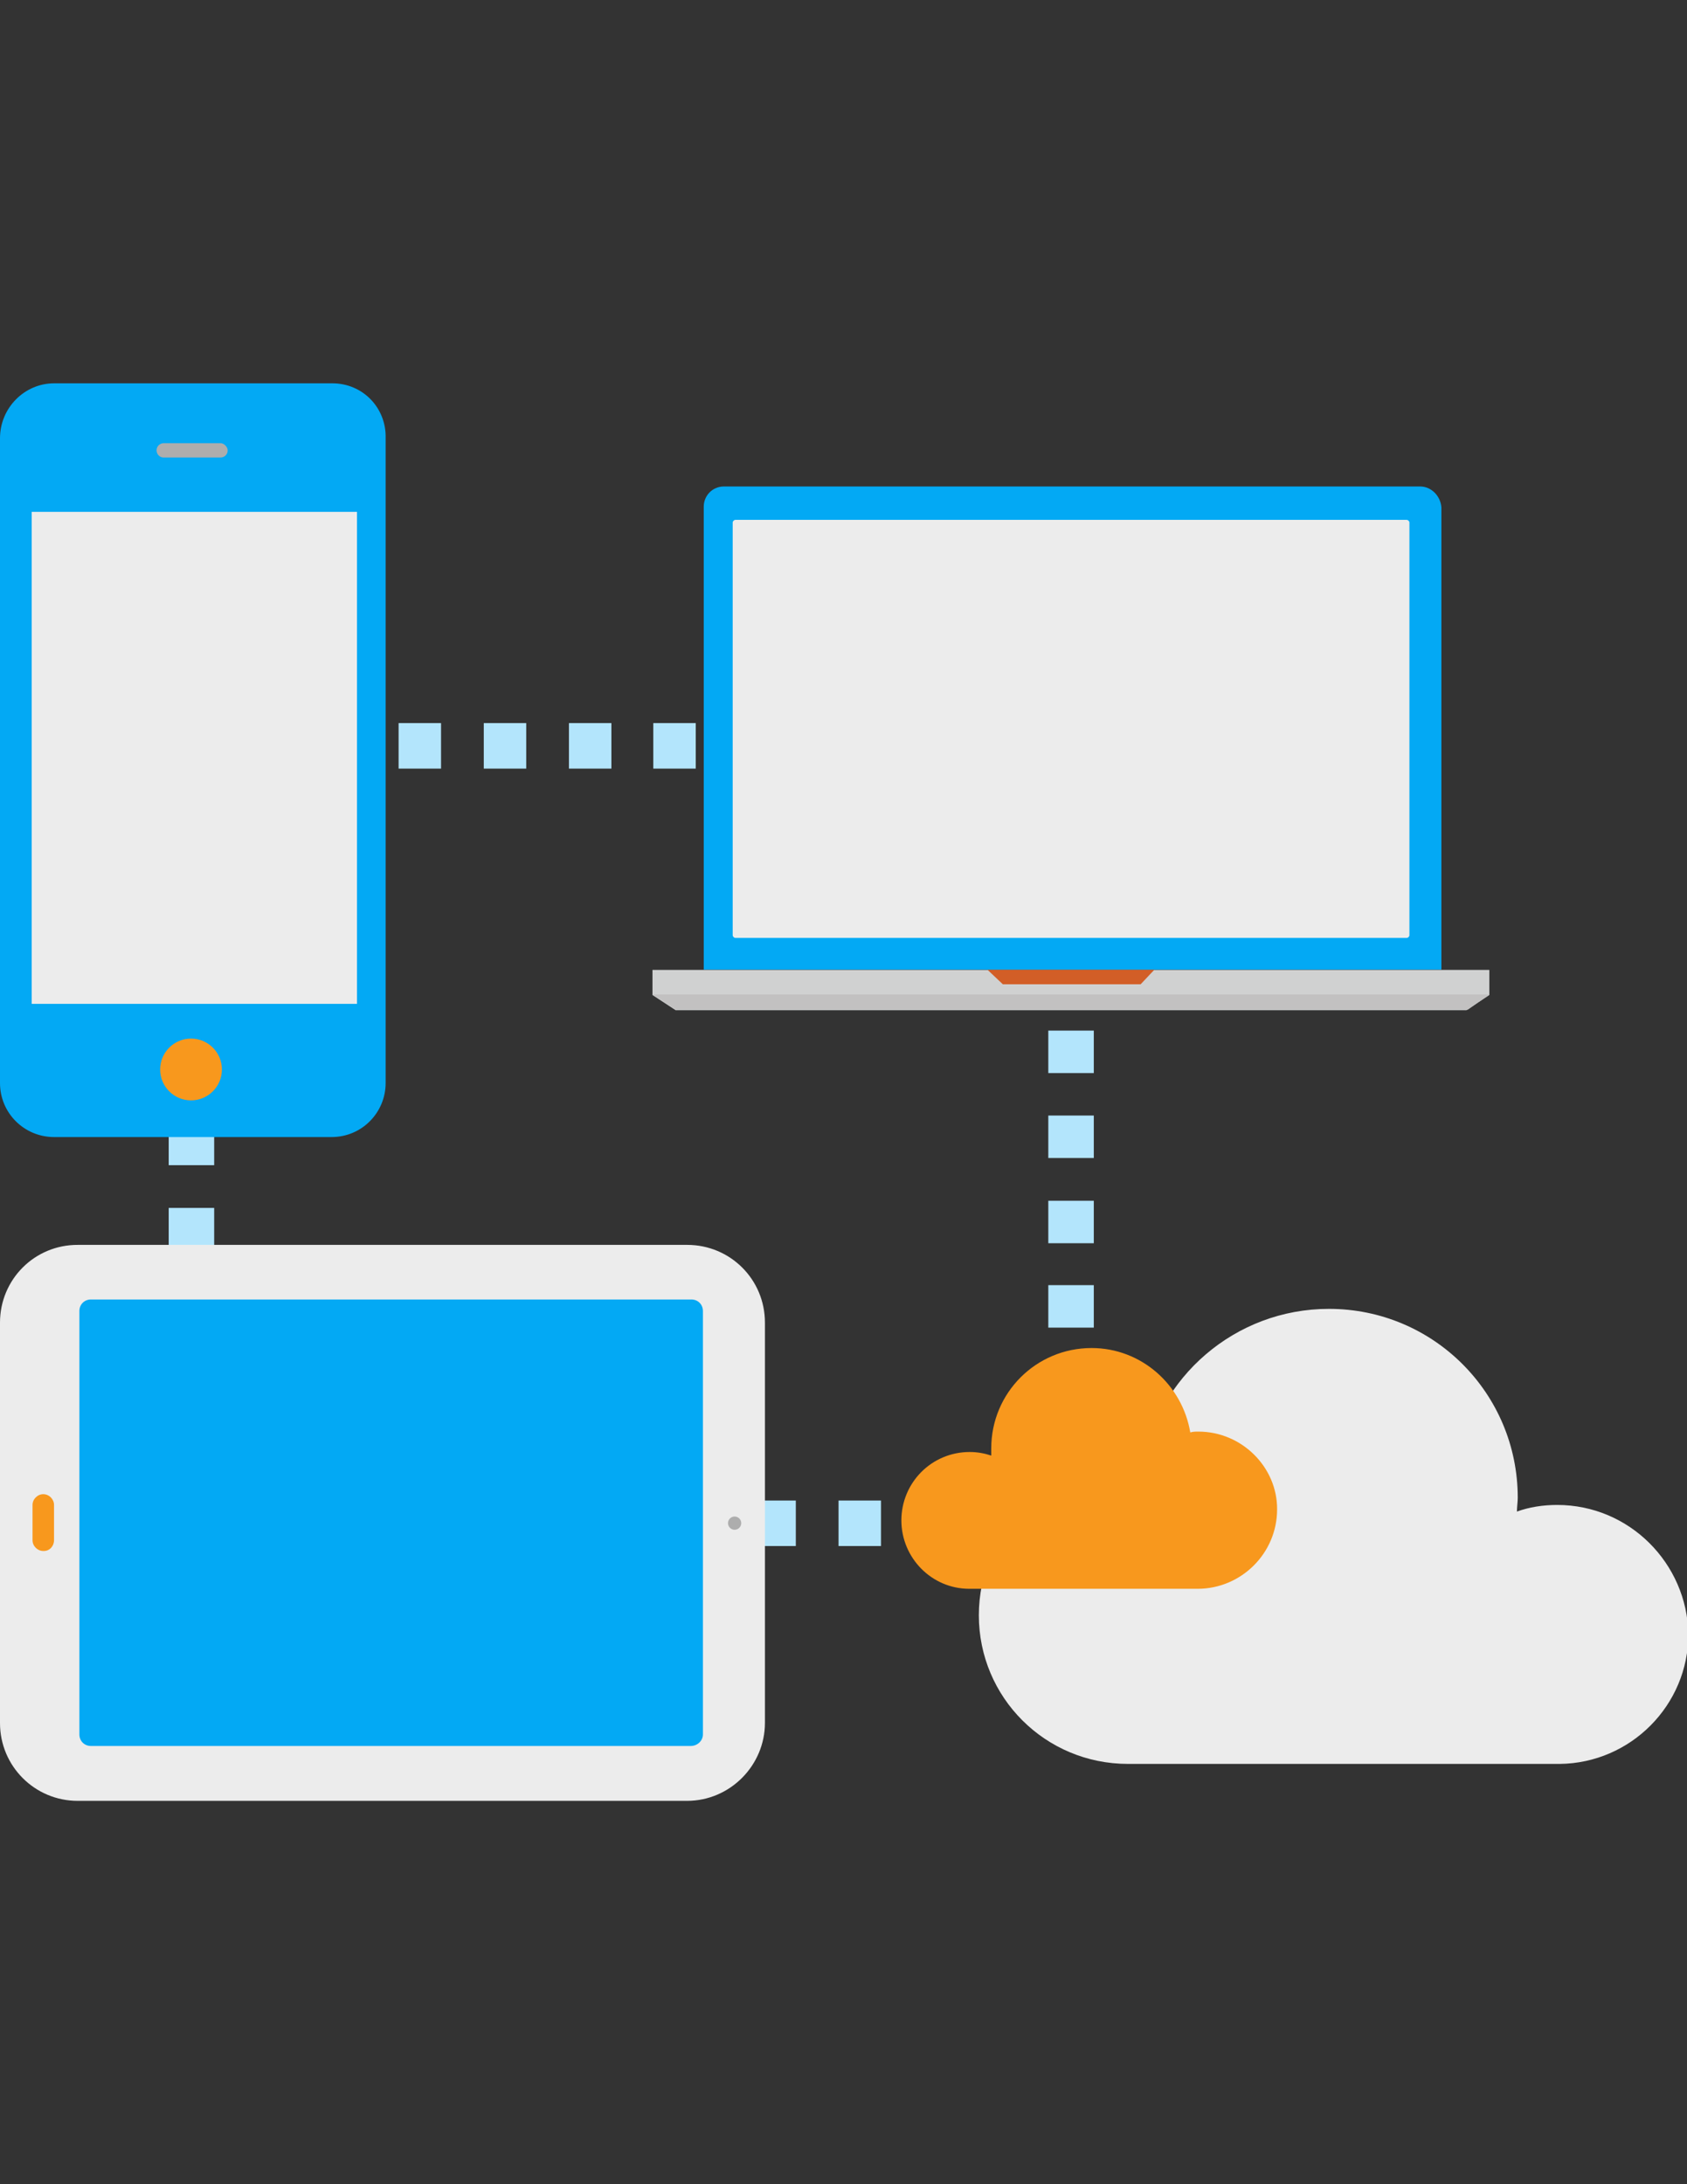 <?xml version="1.0" encoding="utf-8"?>
<!-- Generator: Adobe Illustrator 18.1.1, SVG Export Plug-In . SVG Version: 6.00 Build 0)  -->
<svg version="1.1" id="Layer_1" xmlns="http://www.w3.org/2000/svg" xmlns:xlink="http://www.w3.org/1999/xlink" x="0px" y="0px"
	 viewBox="0 0 612 792" enable-background="new 0 0 612 792" xml:space="preserve">
<rect x="0" y="0" width="612" height="792" fill="#333333" stroke="none"/>
<g>
	<path fill="#B3E5FC" d="M77.7,484H61.2v-15.4h16.5V484z M77.7,453.4H61.2V438h16.5V453.4z M77.7,422.5H61.2v-15.4h16.5V422.5z
		 M77.7,391.7H61.2v-15.4h16.5V391.7z"/>
</g>
<g>
	<path fill="#B3E5FC" d="M211.8,560.6v-16.5h15.4v16.5H211.8z M242.4,560.6v-16.5h15.4v16.5H242.4z M273.3,560.6v-16.5h15.4v16.5
		H273.3z M304.2,560.6v-16.5h15.4v16.5H304.2z"/>
</g>
<g>
	<path fill="#B3E5FC" d="M396.8,481.4h-16.5V466h16.5V481.4z M396.8,450.8h-16.5v-15.4h16.5V450.8z M396.8,419.9h-16.5v-15.4h16.5
		V419.9z M396.8,389.1h-16.5v-15.4h16.5V389.1z"/>
</g>
<g>
	<path fill="#B3E5FC" d="M144.6,278.7v-16.5H160v16.5H144.6z M175.5,278.7v-16.5h15.4v16.5H175.5z M206.4,278.7v-16.5h15.4v16.5
		H206.4z M237,278.7v-16.5h15.4v16.5H237z"/>
</g>
<g>
	<g id="Shape_223_4_">
		<g>
			<path fill="#ECECEC" d="M277.5,624.7V479.6c0-15.7-12.6-28.2-28.2-28.2h-221C12.6,451.3,0,463.9,0,479.6v145.2
				C0,640.4,12.6,653,28.2,653h221C264.9,653,277.5,640.1,277.5,624.7z"/>
		</g>
	</g>
	<g id="Shape_224_2_">
		<g>
			<path fill="#03A9F4" d="M255,628.9V475.4c0-2.4-1.8-4.2-4.2-4.2H33c-2.4,0-4.2,1.8-4.2,4.2v153.5c0,2.4,1.8,4.2,4.2,4.2h217.6
				C252.9,633.1,255,631.3,255,628.9z"/>
		</g>
	</g>
	<g id="Shape_225_2_">
		<g>
			<path fill="#F8981D" d="M19.6,558.5v-12.8c0-2.1-1.8-3.9-3.9-3.9s-3.9,1.8-3.9,3.9v12.8c0,2.1,1.8,3.9,3.9,3.9
				C18,562.5,19.6,560.6,19.6,558.5z"/>
		</g>
	</g>
	<g id="Shape_226_2_">
		<g>
			<circle fill="#ADADAD" cx="266.5" cy="552.3" r="2.4"/>
		</g>
	</g>
</g>
<g>
	<g id="Shape_15_2_">
		<g>
			<path fill="#03A9F4" d="M120.6,139h-101C8.9,139,0,147.9,0,158.9v233.8c0,11,8.9,19.6,19.6,19.6h100.7c11,0,19.6-8.9,19.6-19.6
				V158.9C140.2,147.9,131.6,139,120.6,139z"/>
		</g>
	</g>
	<g id="Shape_21_3_">
		<g>
			<rect x="11.5" y="185.6" fill="#ECECEC" width="118" height="178.4"/>
		</g>
	</g>
	<g id="Shape_18_3_">
		<g>
			<path fill="#ADADAD" d="M80,160.7H59.4c-1.3,0-2.6,1-2.6,2.6c0,1.3,1,2.6,2.6,2.6H80c1.3,0,2.6-1,2.6-2.6
				C82.6,162.1,81.3,160.7,80,160.7z"/>
		</g>
	</g>
	<g id="Shape_22_3_">
		<g>
			<circle fill="#F8981D" cx="69.3" cy="387.8" r="11.2"/>
		</g>
	</g>
</g>
<g>
	<g id="Shape_30">
		<g>
			<path fill="#03A9F4" d="M515.2,176.4H262.6c-4.2,0-7.3,3.4-7.3,7.3v167.9h267.6V184C522.6,179.8,519.2,176.4,515.2,176.4z"/>
		</g>
	</g>
	<g id="Shape_31">
		<g>
			<path fill="#ECECEC" d="M510.3,188.5H266.8c-0.5,0-1,0.5-1,1v149.6c0,0.5,0.5,1,1,1h243.5c0.5,0,1-0.5,1-1V189.5
				C511.3,189,510.8,188.5,510.3,188.5z"/>
		</g>
	</g>
	<g id="Shape_32">
		<g>
			<polygon fill="#D0D1D1" points="236.7,351.7 236.7,360.8 245.1,366.3 532,366.3 540.3,360.8 540.3,351.7 			"/>
		</g>
	</g>
	<g id="Shape_157">
		<g>
			<polygon fill="#C2C1C1" points="236.7,360.6 245.1,366.1 532.5,366.1 540.3,360.6 			"/>
		</g>
	</g>
	<g id="Shape_33">
		<g>
			<polygon fill="#D25E27" points="358.3,351.7 363.8,356.9 413.8,356.9 418.7,351.7 			"/>
		</g>
	</g>
</g>
<g>
	<path fill="#ECECEC" d="M564.9,545.7c-5.2,0-10.2,0.8-14.6,2.4c0-1.6,0.3-3.4,0.3-5c0-37.9-30.6-68.5-68.5-68.5
		c-34,0-62.5,24.8-67.7,57.5c-1.8-0.3-3.4-0.3-5.2-0.3c-29.8,0-54.1,24.1-54.1,53.9c0,29.8,24.1,53.9,54.1,53.9c0.8,0,1.6,0,2.1,0
		l0,0h154.6l0,0c25.6-0.3,46.6-21.2,46.6-47.1C612,566.9,591.1,545.7,564.9,545.7"/>
	<path fill="#F8981D" d="M434.7,519.1c-1,0-1.8,0-2.9,0.3c-2.9-17.3-17.8-30.6-35.8-30.6c-20.1,0-36.4,16.2-36.4,36.4
		c0,0.8,0,1.8,0,2.6c-2.4-0.8-5-1.3-7.8-1.3c-13.9,0-24.8,11.2-24.8,24.8s11,24.8,24.6,24.8l0,0h81.9l0,0c0.3,0,0.8,0,1,0
		c15.7,0,28.8-12.8,28.8-28.8C463.4,532.1,450.6,519.1,434.7,519.1"/>
</g>
</svg>
